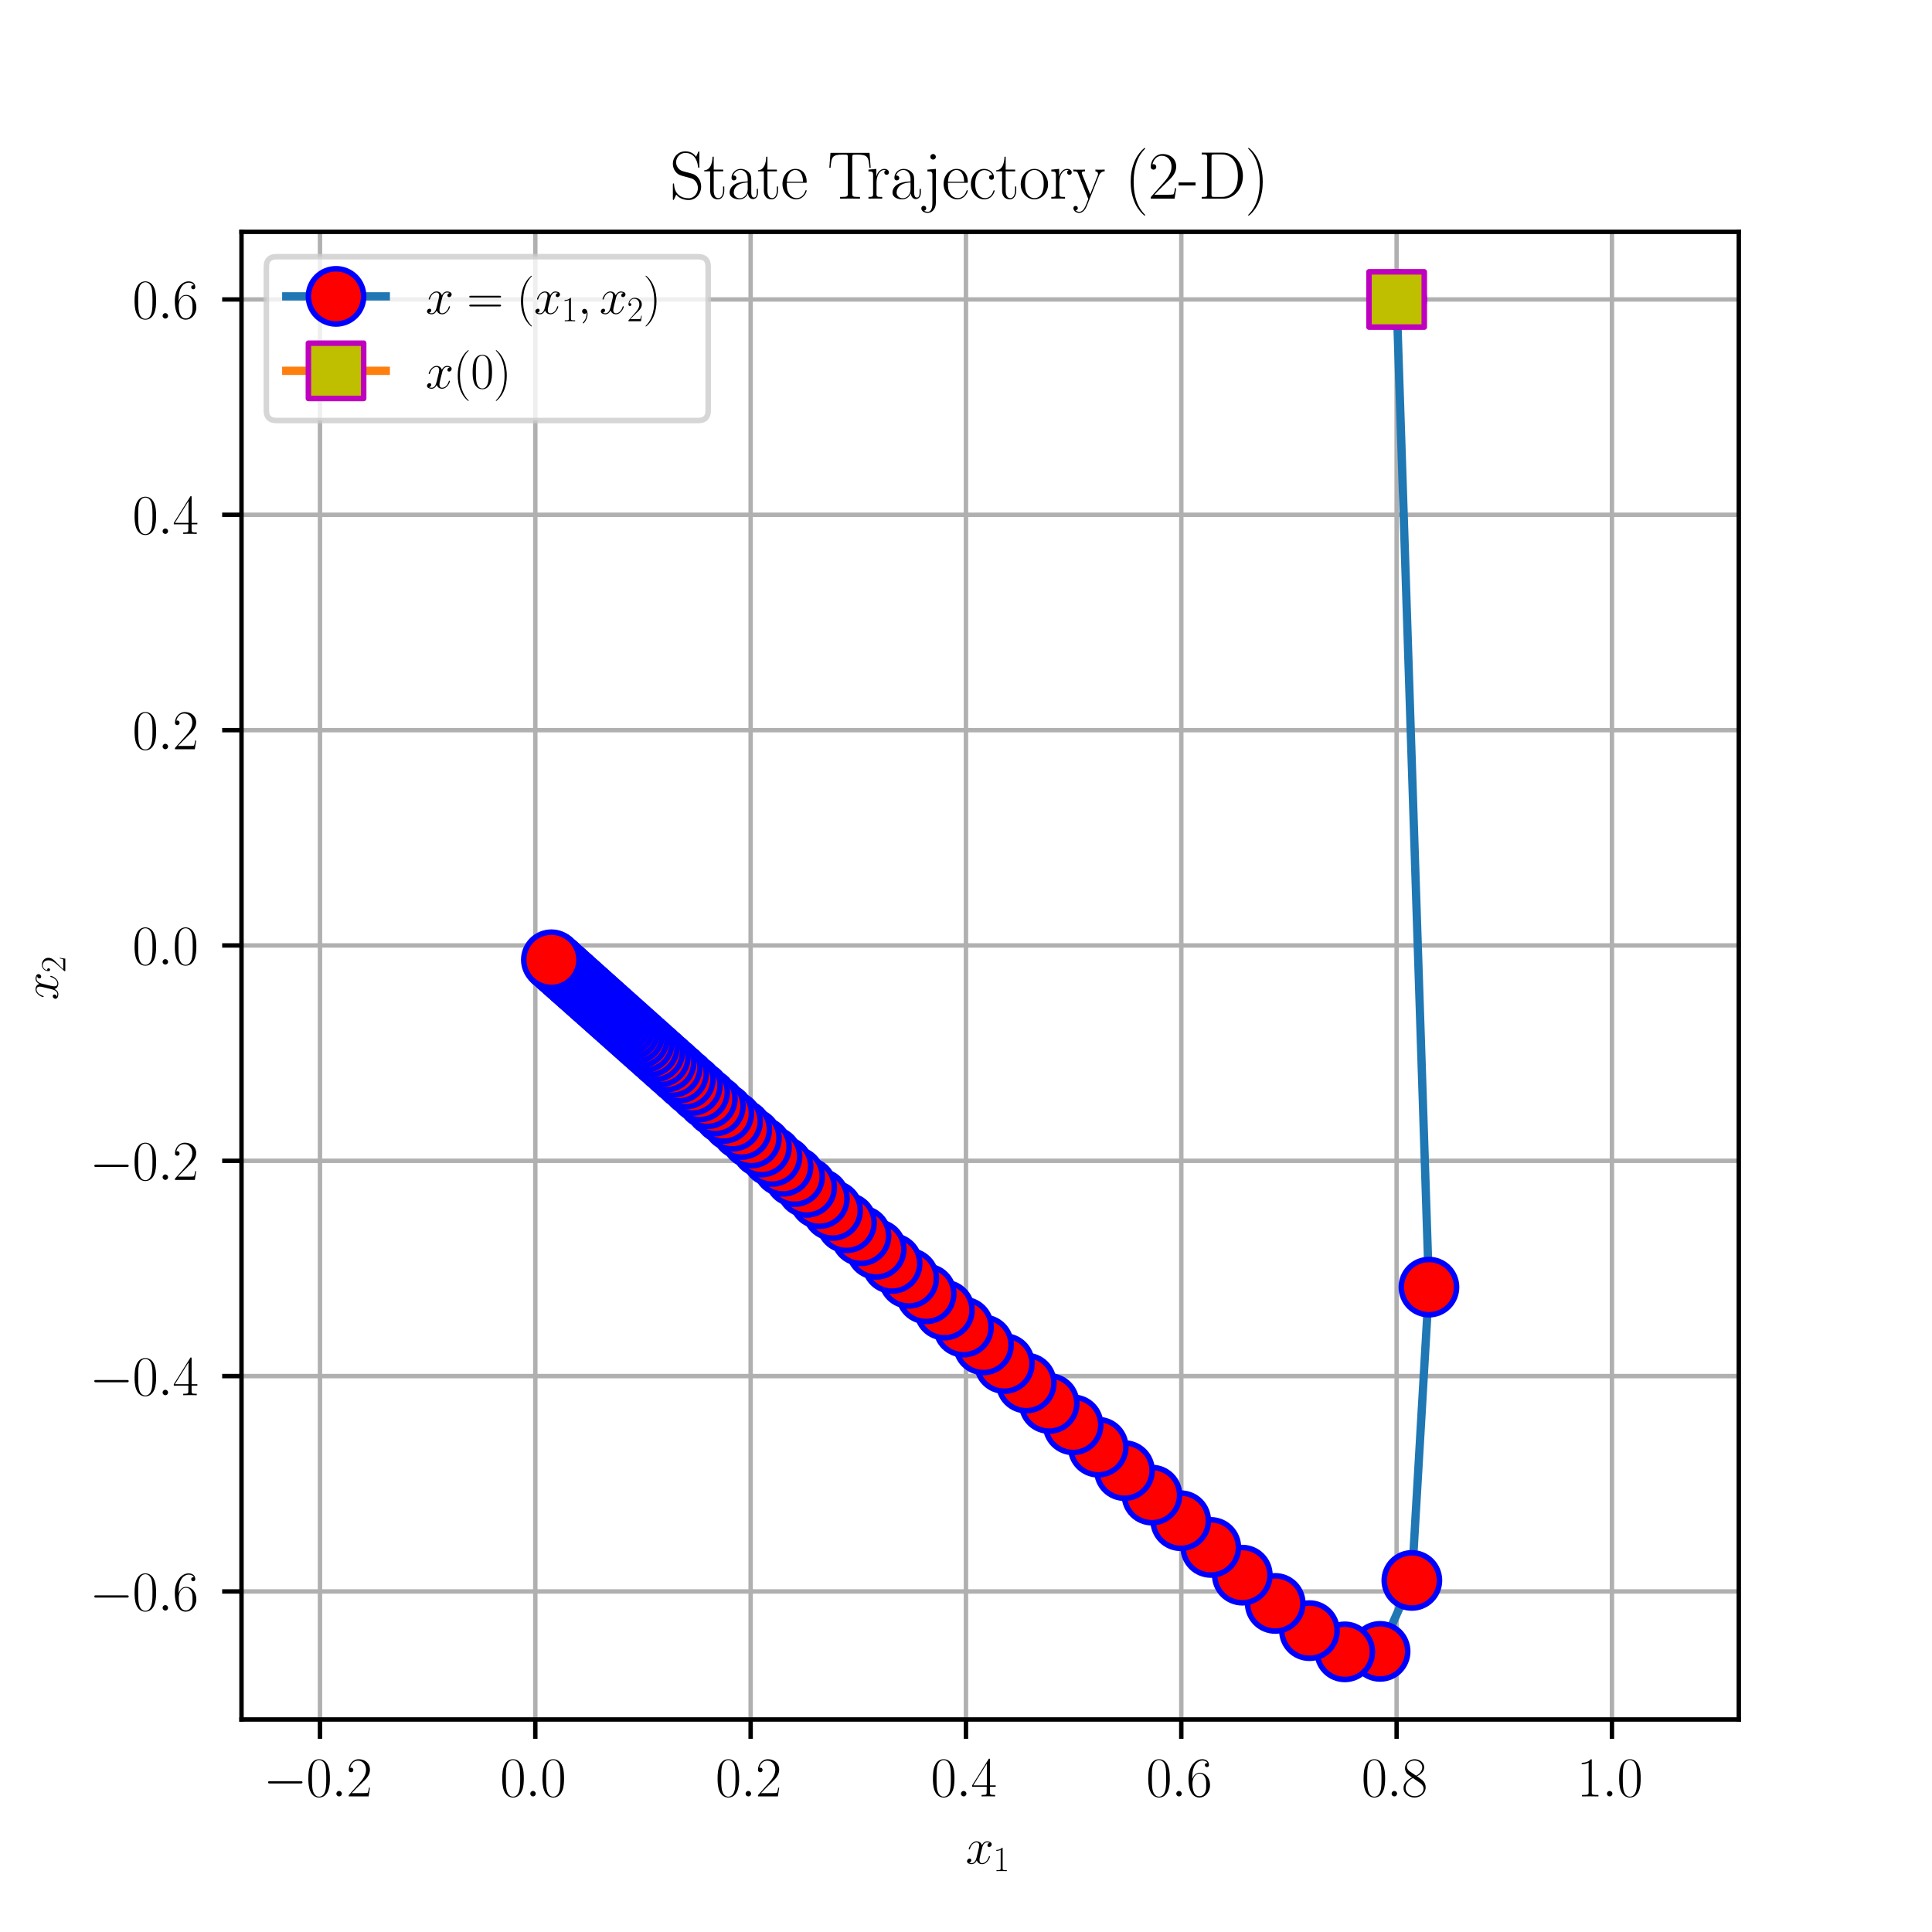 <?xml version="1.0" encoding="utf-8" standalone="no"?>
<!DOCTYPE svg PUBLIC "-//W3C//DTD SVG 1.1//EN"
        "http://www.w3.org/Graphics/SVG/1.1/DTD/svg11.dtd">
<svg xmlns:xlink="http://www.w3.org/1999/xlink" width="349.495pt" height="349.495pt"
     viewBox="0 0 349.495 349.495" xmlns="http://www.w3.org/2000/svg" version="1.1">
    <defs>
        <style type="text/css">*{stroke-linejoin: round; stroke-linecap: butt}</style>
    </defs>
    <g id="figure_1">
        <g id="patch_1">
            <path d="M 0 349.495
L 349.495 349.495 
L 349.495 0 
L 0 0 
z
" style="fill: #ffffff"/>
        </g>
        <g id="axes_1">
            <g id="patch_2">
                <path d="M 43.687 311.051
L 314.546 311.051 
L 314.546 41.939 
L 43.687 41.939 
z
" style="fill: #ffffff"/>
            </g>
            <g id="matplotlib.axis_1">
                <g id="xtick_1">
                    <g id="line2d_1">
                        <path d="M 57.883 311.051
L 57.883 41.939 
" clip-path="url(#pdaf63886f8)" style="fill: none; stroke: #b0b0b0; stroke-width: 0.8; stroke-linecap: square"/>
                    </g>
                    <g id="line2d_2">
                        <defs>
                            <path id="m368ed988fb" d="M 0 0
L 0 3.5 
" style="stroke: #000000; stroke-width: 0.8"/>
                        </defs>
                        <g>
                            <use xlink:href="#m368ed988fb" x="57.883" y="311.051"
                                 style="stroke: #000000; stroke-width: 0.8"/>
                        </g>
                    </g>
                    <g id="text_1">
                        <!-- $\mathdefault{−0.2}$ -->
                        <g transform="translate(47.643 324.969) scale(0.1 -0.1)">
                            <defs>
                                <path id="CMSY10-0" d="M 4218 1472
C 4326 1472 4442 1472 4442 1600 
C 4442 1728 4326 1728 4218 1728 
L 755 1728 
C 646 1728 531 1728 531 1600 
C 531 1472 646 1472 755 1472 
L 4218 1472 
z
" transform="scale(0.016)"/>
                                <path id="CMR17-30" d="M 2688 2038
C 2688 2430 2682 3099 2413 3613 
C 2176 4063 1798 4224 1466 4224 
C 1158 4224 768 4082 525 3620 
C 269 3137 243 2539 243 2038 
C 243 1671 250 1112 448 623 
C 723 -39 1216 -128 1466 -128 
C 1760 -128 2208 -7 2470 604 
C 2662 1048 2688 1568 2688 2038 
z
M 1466 -26 
C 1056 -26 813 328 723 816 
C 653 1196 653 1749 653 2109 
C 653 2604 653 3015 736 3407 
C 858 3954 1216 4121 1466 4121 
C 1728 4121 2067 3947 2189 3420 
C 2272 3054 2278 2623 2278 2109 
C 2278 1691 2278 1176 2202 797 
C 2067 96 1690 -26 1466 -26 
z
" transform="scale(0.016)"/>
                                <path id="CMMI12-3a" d="M 1178 307
C 1178 492 1024 620 870 620 
C 685 620 557 467 557 313 
C 557 128 710 0 864 0 
C 1050 0 1178 153 1178 307 
z
" transform="scale(0.016)"/>
                                <path id="CMR17-32" d="M 2669 990
L 2554 990 
C 2490 537 2438 460 2413 422 
C 2381 371 1920 371 1830 371 
L 602 371 
C 832 620 1280 1073 1824 1596 
C 2214 1966 2669 2400 2669 3033 
C 2669 3788 2067 4224 1395 4224 
C 691 4224 262 3603 262 3027 
C 262 2777 448 2745 525 2745 
C 589 2745 781 2783 781 3007 
C 781 3206 614 3264 525 3264 
C 486 3264 448 3257 422 3244 
C 544 3788 915 4057 1306 4057 
C 1862 4057 2227 3616 2227 3033 
C 2227 2477 1901 1998 1536 1583 
L 262 147 
L 262 0 
L 2515 0 
L 2669 990 
z
" transform="scale(0.016)"/>
                            </defs>
                            <use xlink:href="#CMSY10-0" transform="scale(0.996)"/>
                            <use xlink:href="#CMR17-30" transform="translate(77.487 0) scale(0.996)"/>
                            <use xlink:href="#CMMI12-3a" transform="translate(123.178 0) scale(0.996)"/>
                            <use xlink:href="#CMR17-32" transform="translate(150.275 0) scale(0.996)"/>
                        </g>
                    </g>
                </g>
                <g id="xtick_2">
                    <g id="line2d_3">
                        <path d="M 96.836 311.051
L 96.836 41.939 
" clip-path="url(#pdaf63886f8)" style="fill: none; stroke: #b0b0b0; stroke-width: 0.8; stroke-linecap: square"/>
                    </g>
                    <g id="line2d_4">
                        <g>
                            <use xlink:href="#m368ed988fb" x="96.836" y="311.051"
                                 style="stroke: #000000; stroke-width: 0.8"/>
                        </g>
                    </g>
                    <g id="text_2">
                        <!-- $\mathdefault{0.0}$ -->
                        <g transform="translate(90.471 324.969) scale(0.1 -0.1)">
                            <use xlink:href="#CMR17-30" transform="scale(0.996)"/>
                            <use xlink:href="#CMMI12-3a" transform="translate(45.69 0) scale(0.996)"/>
                            <use xlink:href="#CMR17-30" transform="translate(72.788 0) scale(0.996)"/>
                        </g>
                    </g>
                </g>
                <g id="xtick_3">
                    <g id="line2d_5">
                        <path d="M 135.789 311.051
L 135.789 41.939 
" clip-path="url(#pdaf63886f8)" style="fill: none; stroke: #b0b0b0; stroke-width: 0.8; stroke-linecap: square"/>
                    </g>
                    <g id="line2d_6">
                        <g>
                            <use xlink:href="#m368ed988fb" x="135.789" y="311.051"
                                 style="stroke: #000000; stroke-width: 0.8"/>
                        </g>
                    </g>
                    <g id="text_3">
                        <!-- $\mathdefault{0.2}$ -->
                        <g transform="translate(129.423 324.969) scale(0.1 -0.1)">
                            <use xlink:href="#CMR17-30" transform="scale(0.996)"/>
                            <use xlink:href="#CMMI12-3a" transform="translate(45.69 0) scale(0.996)"/>
                            <use xlink:href="#CMR17-32" transform="translate(72.788 0) scale(0.996)"/>
                        </g>
                    </g>
                </g>
                <g id="xtick_4">
                    <g id="line2d_7">
                        <path d="M 174.741 311.051
L 174.741 41.939 
" clip-path="url(#pdaf63886f8)" style="fill: none; stroke: #b0b0b0; stroke-width: 0.8; stroke-linecap: square"/>
                    </g>
                    <g id="line2d_8">
                        <g>
                            <use xlink:href="#m368ed988fb" x="174.741" y="311.051"
                                 style="stroke: #000000; stroke-width: 0.8"/>
                        </g>
                    </g>
                    <g id="text_4">
                        <!-- $\mathdefault{0.4}$ -->
                        <g transform="translate(168.376 324.969) scale(0.1 -0.1)">
                            <defs>
                                <path id="CMR17-34" d="M 2150 4147
C 2150 4281 2144 4288 2029 4288 
L 128 1254 
L 128 1088 
L 1779 1088 
L 1779 460 
C 1779 230 1766 166 1318 166 
L 1197 166 
L 1197 0 
C 1402 12 1747 12 1965 12 
C 2182 12 2528 12 2733 0 
L 2733 166 
L 2611 166 
C 2163 166 2150 230 2150 460 
L 2150 1088 
L 2803 1088 
L 2803 1254 
L 2150 1254 
L 2150 4147 
z
M 1798 3723 
L 1798 1254 
L 256 1254 
L 1798 3723 
z
" transform="scale(0.016)"/>
                            </defs>
                            <use xlink:href="#CMR17-30" transform="scale(0.996)"/>
                            <use xlink:href="#CMMI12-3a" transform="translate(45.69 0) scale(0.996)"/>
                            <use xlink:href="#CMR17-34" transform="translate(72.788 0) scale(0.996)"/>
                        </g>
                    </g>
                </g>
                <g id="xtick_5">
                    <g id="line2d_9">
                        <path d="M 213.694 311.051
L 213.694 41.939 
" clip-path="url(#pdaf63886f8)" style="fill: none; stroke: #b0b0b0; stroke-width: 0.8; stroke-linecap: square"/>
                    </g>
                    <g id="line2d_10">
                        <g>
                            <use xlink:href="#m368ed988fb" x="213.694" y="311.051"
                                 style="stroke: #000000; stroke-width: 0.8"/>
                        </g>
                    </g>
                    <g id="text_5">
                        <!-- $\mathdefault{0.6}$ -->
                        <g transform="translate(207.329 324.969) scale(0.1 -0.1)">
                            <defs>
                                <path id="CMR17-36" d="M 678 2198
C 678 3712 1395 4076 1811 4076 
C 1946 4076 2272 4049 2400 3782 
C 2298 3782 2106 3782 2106 3558 
C 2106 3385 2246 3328 2336 3328 
C 2394 3328 2566 3353 2566 3571 
C 2566 3987 2246 4224 1805 4224 
C 1043 4224 243 3411 243 2011 
C 243 257 966 -128 1478 -128 
C 2099 -128 2688 431 2688 1295 
C 2688 2101 2170 2688 1517 2688 
C 1126 2688 838 2430 678 1979 
L 678 2198 
z
M 1478 25 
C 691 25 691 1212 691 1450 
C 691 1914 909 2585 1504 2585 
C 1613 2585 1926 2585 2138 2140 
C 2253 1889 2253 1624 2253 1302 
C 2253 954 2253 696 2118 438 
C 1978 173 1773 25 1478 25 
z
" transform="scale(0.016)"/>
                            </defs>
                            <use xlink:href="#CMR17-30" transform="scale(0.996)"/>
                            <use xlink:href="#CMMI12-3a" transform="translate(45.69 0) scale(0.996)"/>
                            <use xlink:href="#CMR17-36" transform="translate(72.788 0) scale(0.996)"/>
                        </g>
                    </g>
                </g>
                <g id="xtick_6">
                    <g id="line2d_11">
                        <path d="M 252.647 311.051
L 252.647 41.939 
" clip-path="url(#pdaf63886f8)" style="fill: none; stroke: #b0b0b0; stroke-width: 0.8; stroke-linecap: square"/>
                    </g>
                    <g id="line2d_12">
                        <g>
                            <use xlink:href="#m368ed988fb" x="252.647" y="311.051"
                                 style="stroke: #000000; stroke-width: 0.8"/>
                        </g>
                    </g>
                    <g id="text_6">
                        <!-- $\mathdefault{0.8}$ -->
                        <g transform="translate(246.282 324.969) scale(0.1 -0.1)">
                            <defs>
                                <path id="CMR17-38" d="M 1741 2289
C 2144 2494 2554 2803 2554 3298 
C 2554 3884 1990 4224 1472 4224 
C 890 4224 378 3800 378 3215 
C 378 3054 416 2777 666 2533 
C 730 2469 998 2276 1171 2154 
C 883 2006 211 1652 211 945 
C 211 282 838 -128 1459 -128 
C 2144 -128 2720 366 2720 1022 
C 2720 1607 2330 1877 2074 2051 
L 1741 2289 
z
M 902 2855 
C 851 2887 595 3086 595 3388 
C 595 3781 998 4076 1459 4076 
C 1965 4076 2336 3716 2336 3298 
C 2336 2700 1670 2359 1638 2359 
C 1632 2359 1626 2359 1574 2398 
L 902 2855 
z
M 2080 1536 
C 2176 1466 2483 1253 2483 861 
C 2483 385 2010 25 1472 25 
C 890 25 448 443 448 951 
C 448 1459 838 1884 1280 2083 
L 2080 1536 
z
" transform="scale(0.016)"/>
                            </defs>
                            <use xlink:href="#CMR17-30" transform="scale(0.996)"/>
                            <use xlink:href="#CMMI12-3a" transform="translate(45.69 0) scale(0.996)"/>
                            <use xlink:href="#CMR17-38" transform="translate(72.788 0) scale(0.996)"/>
                        </g>
                    </g>
                </g>
                <g id="xtick_7">
                    <g id="line2d_13">
                        <path d="M 291.6 311.051
L 291.6 41.939 
" clip-path="url(#pdaf63886f8)" style="fill: none; stroke: #b0b0b0; stroke-width: 0.8; stroke-linecap: square"/>
                    </g>
                    <g id="line2d_14">
                        <g>
                            <use xlink:href="#m368ed988fb" x="291.6" y="311.051"
                                 style="stroke: #000000; stroke-width: 0.8"/>
                        </g>
                    </g>
                    <g id="text_7">
                        <!-- $\mathdefault{1.0}$ -->
                        <g transform="translate(285.235 324.969) scale(0.1 -0.1)">
                            <defs>
                                <path id="CMR17-31" d="M 1702 4083
C 1702 4217 1696 4224 1606 4224 
C 1357 3927 979 3833 621 3820 
C 602 3820 570 3820 563 3808 
C 557 3795 557 3782 557 3648 
C 755 3648 1088 3686 1344 3839 
L 1344 467 
C 1344 243 1331 166 781 166 
L 589 166 
L 589 0 
C 896 6 1216 12 1523 12 
C 1830 12 2150 6 2458 0 
L 2458 166 
L 2266 166 
C 1715 166 1702 236 1702 467 
L 1702 4083 
z
" transform="scale(0.016)"/>
                            </defs>
                            <use xlink:href="#CMR17-31" transform="scale(0.996)"/>
                            <use xlink:href="#CMMI12-3a" transform="translate(45.69 0) scale(0.996)"/>
                            <use xlink:href="#CMR17-30" transform="translate(72.788 0) scale(0.996)"/>
                        </g>
                    </g>
                </g>
                <g id="text_8">
                    <!-- $x_1$ -->
                    <g transform="translate(174.678 337.133) scale(0.09 -0.09)">
                        <defs>
                            <path id="CMMI12-78" d="M 3034 2624
C 2829 2585 2752 2431 2752 2310 
C 2752 2156 2874 2105 2963 2105 
C 3155 2105 3290 2271 3290 2444 
C 3290 2694 2982 2816 2714 2816 
C 2323 2816 2106 2451 2048 2329 
C 1901 2790 1504 2816 1389 2816 
C 736 2816 390 1993 390 1849 
C 390 1823 416 1790 461 1790 
C 512 1790 525 1829 538 1855 
C 755 2572 1184 2687 1370 2687 
C 1658 2687 1715 2438 1715 2284 
C 1715 2143 1677 1993 1600 1678 
L 1382 778 
C 1286 390 1101 64 762 64 
C 730 64 570 64 435 126 
C 666 166 717 358 717 435 
C 717 563 621 640 499 640 
C 346 640 179 505 179 300 
C 179 57 480 -64 755 -64 
C 1062 -64 1280 153 1414 415 
C 1517 64 1837 -64 2074 -64 
C 2726 -64 3072 751 3072 896 
C 3072 929 3046 955 3008 955 
C 2950 955 2944 922 2925 870 
C 2752 300 2381 64 2093 64 
C 1869 64 1747 204 1747 467 
C 1747 607 1773 712 1875 1146 
L 2099 2039 
C 2195 2425 2413 2687 2707 2687 
C 2720 2687 2899 2687 3034 2624 
z
" transform="scale(0.016)"/>
                        </defs>
                        <use xlink:href="#CMMI12-78" transform="scale(0.996)"/>
                        <use xlink:href="#CMR17-31" transform="translate(55.434 -14.944) scale(0.697)"/>
                    </g>
                </g>
            </g>
            <g id="matplotlib.axis_2">
                <g id="ytick_1">
                    <g id="line2d_15">
                        <path d="M 43.687 287.889
L 314.546 287.889 
" clip-path="url(#pdaf63886f8)" style="fill: none; stroke: #b0b0b0; stroke-width: 0.8; stroke-linecap: square"/>
                    </g>
                    <g id="line2d_16">
                        <defs>
                            <path id="m12a2bfbba8" d="M 0 0
L -3.5 0 
" style="stroke: #000000; stroke-width: 0.8"/>
                        </defs>
                        <g>
                            <use xlink:href="#m12a2bfbba8" x="43.687" y="287.889"
                                 style="stroke: #000000; stroke-width: 0.8"/>
                        </g>
                    </g>
                    <g id="text_9">
                        <!-- $\mathdefault{−0.6}$ -->
                        <g transform="translate(16.208 291.348) scale(0.1 -0.1)">
                            <use xlink:href="#CMSY10-0" transform="scale(0.996)"/>
                            <use xlink:href="#CMR17-30" transform="translate(77.487 0) scale(0.996)"/>
                            <use xlink:href="#CMMI12-3a" transform="translate(123.178 0) scale(0.996)"/>
                            <use xlink:href="#CMR17-36" transform="translate(150.275 0) scale(0.996)"/>
                        </g>
                    </g>
                </g>
                <g id="ytick_2">
                    <g id="line2d_17">
                        <path d="M 43.687 248.936
L 314.546 248.936 
" clip-path="url(#pdaf63886f8)" style="fill: none; stroke: #b0b0b0; stroke-width: 0.8; stroke-linecap: square"/>
                    </g>
                    <g id="line2d_18">
                        <g>
                            <use xlink:href="#m12a2bfbba8" x="43.687" y="248.936"
                                 style="stroke: #000000; stroke-width: 0.8"/>
                        </g>
                    </g>
                    <g id="text_10">
                        <!-- $\mathdefault{−0.4}$ -->
                        <g transform="translate(16.208 252.395) scale(0.1 -0.1)">
                            <use xlink:href="#CMSY10-0" transform="scale(0.996)"/>
                            <use xlink:href="#CMR17-30" transform="translate(77.487 0) scale(0.996)"/>
                            <use xlink:href="#CMMI12-3a" transform="translate(123.178 0) scale(0.996)"/>
                            <use xlink:href="#CMR17-34" transform="translate(150.275 0) scale(0.996)"/>
                        </g>
                    </g>
                </g>
                <g id="ytick_3">
                    <g id="line2d_19">
                        <path d="M 43.687 209.983
L 314.546 209.983 
" clip-path="url(#pdaf63886f8)" style="fill: none; stroke: #b0b0b0; stroke-width: 0.8; stroke-linecap: square"/>
                    </g>
                    <g id="line2d_20">
                        <g>
                            <use xlink:href="#m12a2bfbba8" x="43.687" y="209.983"
                                 style="stroke: #000000; stroke-width: 0.8"/>
                        </g>
                    </g>
                    <g id="text_11">
                        <!-- $\mathdefault{−0.2}$ -->
                        <g transform="translate(16.208 213.443) scale(0.1 -0.1)">
                            <use xlink:href="#CMSY10-0" transform="scale(0.996)"/>
                            <use xlink:href="#CMR17-30" transform="translate(77.487 0) scale(0.996)"/>
                            <use xlink:href="#CMMI12-3a" transform="translate(123.178 0) scale(0.996)"/>
                            <use xlink:href="#CMR17-32" transform="translate(150.275 0) scale(0.996)"/>
                        </g>
                    </g>
                </g>
                <g id="ytick_4">
                    <g id="line2d_21">
                        <path d="M 43.687 171.03
L 314.546 171.03 
" clip-path="url(#pdaf63886f8)" style="fill: none; stroke: #b0b0b0; stroke-width: 0.8; stroke-linecap: square"/>
                    </g>
                    <g id="line2d_22">
                        <g>
                            <use xlink:href="#m12a2bfbba8" x="43.687" y="171.03"
                                 style="stroke: #000000; stroke-width: 0.8"/>
                        </g>
                    </g>
                    <g id="text_12">
                        <!-- $\mathdefault{0.0}$ -->
                        <g transform="translate(23.957 174.49) scale(0.1 -0.1)">
                            <use xlink:href="#CMR17-30" transform="scale(0.996)"/>
                            <use xlink:href="#CMMI12-3a" transform="translate(45.69 0) scale(0.996)"/>
                            <use xlink:href="#CMR17-30" transform="translate(72.788 0) scale(0.996)"/>
                        </g>
                    </g>
                </g>
                <g id="ytick_5">
                    <g id="line2d_23">
                        <path d="M 43.687 132.078
L 314.546 132.078 
" clip-path="url(#pdaf63886f8)" style="fill: none; stroke: #b0b0b0; stroke-width: 0.8; stroke-linecap: square"/>
                    </g>
                    <g id="line2d_24">
                        <g>
                            <use xlink:href="#m12a2bfbba8" x="43.687" y="132.078"
                                 style="stroke: #000000; stroke-width: 0.8"/>
                        </g>
                    </g>
                    <g id="text_13">
                        <!-- $\mathdefault{0.2}$ -->
                        <g transform="translate(23.957 135.537) scale(0.1 -0.1)">
                            <use xlink:href="#CMR17-30" transform="scale(0.996)"/>
                            <use xlink:href="#CMMI12-3a" transform="translate(45.69 0) scale(0.996)"/>
                            <use xlink:href="#CMR17-32" transform="translate(72.788 0) scale(0.996)"/>
                        </g>
                    </g>
                </g>
                <g id="ytick_6">
                    <g id="line2d_25">
                        <path d="M 43.687 93.125
L 314.546 93.125 
" clip-path="url(#pdaf63886f8)" style="fill: none; stroke: #b0b0b0; stroke-width: 0.8; stroke-linecap: square"/>
                    </g>
                    <g id="line2d_26">
                        <g>
                            <use xlink:href="#m12a2bfbba8" x="43.687" y="93.125"
                                 style="stroke: #000000; stroke-width: 0.8"/>
                        </g>
                    </g>
                    <g id="text_14">
                        <!-- $\mathdefault{0.4}$ -->
                        <g transform="translate(23.957 96.584) scale(0.1 -0.1)">
                            <use xlink:href="#CMR17-30" transform="scale(0.996)"/>
                            <use xlink:href="#CMMI12-3a" transform="translate(45.69 0) scale(0.996)"/>
                            <use xlink:href="#CMR17-34" transform="translate(72.788 0) scale(0.996)"/>
                        </g>
                    </g>
                </g>
                <g id="ytick_7">
                    <g id="line2d_27">
                        <path d="M 43.687 54.172
L 314.546 54.172 
" clip-path="url(#pdaf63886f8)" style="fill: none; stroke: #b0b0b0; stroke-width: 0.8; stroke-linecap: square"/>
                    </g>
                    <g id="line2d_28">
                        <g>
                            <use xlink:href="#m12a2bfbba8" x="43.687" y="54.172"
                                 style="stroke: #000000; stroke-width: 0.8"/>
                        </g>
                    </g>
                    <g id="text_15">
                        <!-- $\mathdefault{0.6}$ -->
                        <g transform="translate(23.957 57.631) scale(0.1 -0.1)">
                            <use xlink:href="#CMR17-30" transform="scale(0.996)"/>
                            <use xlink:href="#CMMI12-3a" transform="translate(45.69 0) scale(0.996)"/>
                            <use xlink:href="#CMR17-36" transform="translate(72.788 0) scale(0.996)"/>
                        </g>
                    </g>
                </g>
                <g id="text_16">
                    <!-- $x_2$ -->
                    <g transform="translate(10.465 180.933) rotate(-90) scale(0.09 -0.09)">
                        <use xlink:href="#CMMI12-78" transform="scale(0.996)"/>
                        <use xlink:href="#CMR17-32" transform="translate(55.434 -14.944) scale(0.697)"/>
                    </g>
                </g>
            </g>
            <g id="line2d_29">
                <path d="M 252.647 54.172
L 258.49 232.84 
L 255.4 285.895 
L 249.656 298.732 
L 243.271 298.819 
L 236.882 294.982 
L 230.684 290.056 
L 224.733 284.943 
L 219.037 279.928 
L 213.593 275.095 
L 208.389 270.463 
L 203.418 266.034 
L 198.667 261.8 
L 194.129 257.755 
L 189.793 253.89 
L 185.65 250.197 
L 181.691 246.669 
L 177.91 243.298 
L 174.296 240.077 
L 170.844 236.999 
L 167.545 234.059 
L 164.394 231.25 
L 161.383 228.566 
L 158.506 226.002 
L 155.758 223.552 
L 153.132 221.211 
L 150.623 218.975 
L 148.225 216.838 
L 145.935 214.796 
L 143.747 212.846 
L 141.656 210.982 
L 139.658 209.201 
L 137.75 207.5 
L 135.926 205.875 
L 134.184 204.322 
L 132.52 202.838 
L 130.929 201.42 
L 129.41 200.066 
L 127.958 198.772 
L 126.571 197.536 
L 125.246 196.354 
L 123.979 195.226 
L 122.77 194.147 
L 121.614 193.117 
L 120.509 192.133 
L 119.454 191.192 
L 118.446 190.294 
L 117.483 189.435 
L 116.563 188.615 
L 115.684 187.831 
L 114.844 187.082 
L 114.041 186.367 
L 113.274 185.683 
L 112.542 185.03 
L 111.842 184.406 
L 111.173 183.81 
L 110.534 183.241 
L 109.923 182.696 
L 109.34 182.176 
L 108.783 181.68 
L 108.25 181.205 
L 107.741 180.752 
L 107.255 180.318 
L 106.791 179.904 
L 106.347 179.509 
L 105.923 179.131 
L 105.518 178.77 
L 105.131 178.425 
L 104.762 178.095 
L 104.408 177.781 
L 104.071 177.48 
L 103.748 177.192 
L 103.44 176.918 
L 103.146 176.655 
L 102.865 176.405 
L 102.596 176.165 
L 102.339 175.936 
L 102.094 175.718 
L 101.86 175.509 
L 101.636 175.309 
L 101.422 175.118 
L 101.217 174.936 
L 101.022 174.762 
L 100.836 174.596 
L 100.657 174.437 
L 100.487 174.285 
L 100.324 174.14 
L 100.169 174.001 
L 100.02 173.869 
L 99.878 173.743 
L 99.743 173.622 
" clip-path="url(#pdaf63886f8)" style="fill: none; stroke: #1f77b4; stroke-width: 1.5; stroke-linecap: square"/>
                <defs>
                    <path id="maf1ed1c771" d="M 0 5
C 1.326 5 2.598 4.473 3.536 3.536 
C 4.473 2.598 5 1.326 5 0 
C 5 -1.326 4.473 -2.598 3.536 -3.536 
C 2.598 -4.473 1.326 -5 0 -5 
C -1.326 -5 -2.598 -4.473 -3.536 -3.536 
C -4.473 -2.598 -5 -1.326 -5 0 
C -5 1.326 -4.473 2.598 -3.536 3.536 
C -2.598 4.473 -1.326 5 0 5 
z
" style="stroke: #0000ff"/>
                </defs>
                <g clip-path="url(#pdaf63886f8)">
                    <use xlink:href="#maf1ed1c771" x="252.647" y="54.172" style="fill: #ff0000; stroke: #0000ff"/>
                    <use xlink:href="#maf1ed1c771" x="258.49" y="232.84"
                         style="fill: #ff0000; stroke: #0000ff"/>
                    <use xlink:href="#maf1ed1c771" x="255.4" y="285.895"
                         style="fill: #ff0000; stroke: #0000ff"/>
                    <use xlink:href="#maf1ed1c771" x="249.656" y="298.732"
                         style="fill: #ff0000; stroke: #0000ff"/>
                    <use xlink:href="#maf1ed1c771" x="243.271" y="298.819"
                         style="fill: #ff0000; stroke: #0000ff"/>
                    <use xlink:href="#maf1ed1c771" x="236.882" y="294.982"
                         style="fill: #ff0000; stroke: #0000ff"/>
                    <use xlink:href="#maf1ed1c771" x="230.684" y="290.056"
                         style="fill: #ff0000; stroke: #0000ff"/>
                    <use xlink:href="#maf1ed1c771" x="224.733" y="284.943"
                         style="fill: #ff0000; stroke: #0000ff"/>
                    <use xlink:href="#maf1ed1c771" x="219.037" y="279.928"
                         style="fill: #ff0000; stroke: #0000ff"/>
                    <use xlink:href="#maf1ed1c771" x="213.593" y="275.095"
                         style="fill: #ff0000; stroke: #0000ff"/>
                    <use xlink:href="#maf1ed1c771" x="208.389" y="270.463" style="fill: #ff0000; stroke: #0000ff"/>
                    <use xlink:href="#maf1ed1c771" x="203.418" y="266.034"
                         style="fill: #ff0000; stroke: #0000ff"/>
                    <use xlink:href="#maf1ed1c771" x="198.667" y="261.8"
                         style="fill: #ff0000; stroke: #0000ff"/>
                    <use xlink:href="#maf1ed1c771" x="194.129" y="257.755"
                         style="fill: #ff0000; stroke: #0000ff"/>
                    <use xlink:href="#maf1ed1c771" x="189.793" y="253.89"
                         style="fill: #ff0000; stroke: #0000ff"/>
                    <use xlink:href="#maf1ed1c771" x="185.65" y="250.197"
                         style="fill: #ff0000; stroke: #0000ff"/>
                    <use xlink:href="#maf1ed1c771" x="181.691" y="246.669" style="fill: #ff0000; stroke: #0000ff"/>
                    <use xlink:href="#maf1ed1c771" x="177.91" y="243.298"
                         style="fill: #ff0000; stroke: #0000ff"/>
                    <use xlink:href="#maf1ed1c771" x="174.296" y="240.077"
                         style="fill: #ff0000; stroke: #0000ff"/>
                    <use xlink:href="#maf1ed1c771" x="170.844" y="236.999"
                         style="fill: #ff0000; stroke: #0000ff"/>
                    <use xlink:href="#maf1ed1c771" x="167.545" y="234.059" style="fill: #ff0000; stroke: #0000ff"/>
                    <use xlink:href="#maf1ed1c771" x="164.394" y="231.25" style="fill: #ff0000; stroke: #0000ff"/>
                    <use xlink:href="#maf1ed1c771" x="161.383" y="228.566"
                         style="fill: #ff0000; stroke: #0000ff"/>
                    <use xlink:href="#maf1ed1c771" x="158.506" y="226.002"
                         style="fill: #ff0000; stroke: #0000ff"/>
                    <use xlink:href="#maf1ed1c771" x="155.758" y="223.552" style="fill: #ff0000; stroke: #0000ff"/>
                    <use xlink:href="#maf1ed1c771" x="153.132" y="221.211"
                         style="fill: #ff0000; stroke: #0000ff"/>
                    <use xlink:href="#maf1ed1c771" x="150.623" y="218.975" style="fill: #ff0000; stroke: #0000ff"/>
                    <use xlink:href="#maf1ed1c771" x="148.225" y="216.838"
                         style="fill: #ff0000; stroke: #0000ff"/>
                    <use xlink:href="#maf1ed1c771" x="145.935" y="214.796"
                         style="fill: #ff0000; stroke: #0000ff"/>
                    <use xlink:href="#maf1ed1c771" x="143.747" y="212.846" style="fill: #ff0000; stroke: #0000ff"/>
                    <use xlink:href="#maf1ed1c771" x="141.656" y="210.982"
                         style="fill: #ff0000; stroke: #0000ff"/>
                    <use xlink:href="#maf1ed1c771" x="139.658" y="209.201" style="fill: #ff0000; stroke: #0000ff"/>
                    <use xlink:href="#maf1ed1c771" x="137.75" y="207.5"
                         style="fill: #ff0000; stroke: #0000ff"/>
                    <use xlink:href="#maf1ed1c771" x="135.926" y="205.875"
                         style="fill: #ff0000; stroke: #0000ff"/>
                    <use xlink:href="#maf1ed1c771" x="134.184" y="204.322"
                         style="fill: #ff0000; stroke: #0000ff"/>
                    <use xlink:href="#maf1ed1c771" x="132.52" y="202.838"
                         style="fill: #ff0000; stroke: #0000ff"/>
                    <use xlink:href="#maf1ed1c771" x="130.929" y="201.42"
                         style="fill: #ff0000; stroke: #0000ff"/>
                    <use xlink:href="#maf1ed1c771" x="129.41" y="200.066" style="fill: #ff0000; stroke: #0000ff"/>
                    <use xlink:href="#maf1ed1c771" x="127.958" y="198.772"
                         style="fill: #ff0000; stroke: #0000ff"/>
                    <use xlink:href="#maf1ed1c771" x="126.571" y="197.536"
                         style="fill: #ff0000; stroke: #0000ff"/>
                    <use xlink:href="#maf1ed1c771" x="125.246" y="196.354" style="fill: #ff0000; stroke: #0000ff"/>
                    <use xlink:href="#maf1ed1c771" x="123.979" y="195.226" style="fill: #ff0000; stroke: #0000ff"/>
                    <use xlink:href="#maf1ed1c771" x="122.77" y="194.147"
                         style="fill: #ff0000; stroke: #0000ff"/>
                    <use xlink:href="#maf1ed1c771" x="121.614" y="193.117"
                         style="fill: #ff0000; stroke: #0000ff"/>
                    <use xlink:href="#maf1ed1c771" x="120.509" y="192.133"
                         style="fill: #ff0000; stroke: #0000ff"/>
                    <use xlink:href="#maf1ed1c771" x="119.454" y="191.192"
                         style="fill: #ff0000; stroke: #0000ff"/>
                    <use xlink:href="#maf1ed1c771" x="118.446" y="190.294"
                         style="fill: #ff0000; stroke: #0000ff"/>
                    <use xlink:href="#maf1ed1c771" x="117.483" y="189.435"
                         style="fill: #ff0000; stroke: #0000ff"/>
                    <use xlink:href="#maf1ed1c771" x="116.563" y="188.615"
                         style="fill: #ff0000; stroke: #0000ff"/>
                    <use xlink:href="#maf1ed1c771" x="115.684" y="187.831"
                         style="fill: #ff0000; stroke: #0000ff"/>
                    <use xlink:href="#maf1ed1c771" x="114.844" y="187.082"
                         style="fill: #ff0000; stroke: #0000ff"/>
                    <use xlink:href="#maf1ed1c771" x="114.041" y="186.367"
                         style="fill: #ff0000; stroke: #0000ff"/>
                    <use xlink:href="#maf1ed1c771" x="113.274" y="185.683"
                         style="fill: #ff0000; stroke: #0000ff"/>
                    <use xlink:href="#maf1ed1c771" x="112.542" y="185.03"
                         style="fill: #ff0000; stroke: #0000ff"/>
                    <use xlink:href="#maf1ed1c771" x="111.842" y="184.406"
                         style="fill: #ff0000; stroke: #0000ff"/>
                    <use xlink:href="#maf1ed1c771" x="111.173" y="183.81"
                         style="fill: #ff0000; stroke: #0000ff"/>
                    <use xlink:href="#maf1ed1c771" x="110.534" y="183.241"
                         style="fill: #ff0000; stroke: #0000ff"/>
                    <use xlink:href="#maf1ed1c771" x="109.923" y="182.696"
                         style="fill: #ff0000; stroke: #0000ff"/>
                    <use xlink:href="#maf1ed1c771" x="109.34" y="182.176"
                         style="fill: #ff0000; stroke: #0000ff"/>
                    <use xlink:href="#maf1ed1c771" x="108.783" y="181.68"
                         style="fill: #ff0000; stroke: #0000ff"/>
                    <use xlink:href="#maf1ed1c771" x="108.25" y="181.205"
                         style="fill: #ff0000; stroke: #0000ff"/>
                    <use xlink:href="#maf1ed1c771" x="107.741" y="180.752"
                         style="fill: #ff0000; stroke: #0000ff"/>
                    <use xlink:href="#maf1ed1c771" x="107.255" y="180.318"
                         style="fill: #ff0000; stroke: #0000ff"/>
                    <use xlink:href="#maf1ed1c771" x="106.791" y="179.904"
                         style="fill: #ff0000; stroke: #0000ff"/>
                    <use xlink:href="#maf1ed1c771" x="106.347" y="179.509"
                         style="fill: #ff0000; stroke: #0000ff"/>
                    <use xlink:href="#maf1ed1c771" x="105.923" y="179.131"
                         style="fill: #ff0000; stroke: #0000ff"/>
                    <use xlink:href="#maf1ed1c771" x="105.518" y="178.77"
                         style="fill: #ff0000; stroke: #0000ff"/>
                    <use xlink:href="#maf1ed1c771" x="105.131" y="178.425" style="fill: #ff0000; stroke: #0000ff"/>
                    <use xlink:href="#maf1ed1c771" x="104.762" y="178.095"
                         style="fill: #ff0000; stroke: #0000ff"/>
                    <use xlink:href="#maf1ed1c771" x="104.408" y="177.781"
                         style="fill: #ff0000; stroke: #0000ff"/>
                    <use xlink:href="#maf1ed1c771" x="104.071" y="177.48"
                         style="fill: #ff0000; stroke: #0000ff"/>
                    <use xlink:href="#maf1ed1c771" x="103.748" y="177.192" style="fill: #ff0000; stroke: #0000ff"/>
                    <use xlink:href="#maf1ed1c771" x="103.44" y="176.918"
                         style="fill: #ff0000; stroke: #0000ff"/>
                    <use xlink:href="#maf1ed1c771" x="103.146" y="176.655"
                         style="fill: #ff0000; stroke: #0000ff"/>
                    <use xlink:href="#maf1ed1c771" x="102.865" y="176.405"
                         style="fill: #ff0000; stroke: #0000ff"/>
                    <use xlink:href="#maf1ed1c771" x="102.596" y="176.165"
                         style="fill: #ff0000; stroke: #0000ff"/>
                    <use xlink:href="#maf1ed1c771" x="102.339" y="175.936" style="fill: #ff0000; stroke: #0000ff"/>
                    <use xlink:href="#maf1ed1c771" x="102.094" y="175.718"
                         style="fill: #ff0000; stroke: #0000ff"/>
                    <use xlink:href="#maf1ed1c771" x="101.86" y="175.509"
                         style="fill: #ff0000; stroke: #0000ff"/>
                    <use xlink:href="#maf1ed1c771" x="101.636" y="175.309"
                         style="fill: #ff0000; stroke: #0000ff"/>
                    <use xlink:href="#maf1ed1c771" x="101.422" y="175.118"
                         style="fill: #ff0000; stroke: #0000ff"/>
                    <use xlink:href="#maf1ed1c771" x="101.217" y="174.936"
                         style="fill: #ff0000; stroke: #0000ff"/>
                    <use xlink:href="#maf1ed1c771" x="101.022" y="174.762" style="fill: #ff0000; stroke: #0000ff"/>
                    <use xlink:href="#maf1ed1c771" x="100.836" y="174.596"
                         style="fill: #ff0000; stroke: #0000ff"/>
                    <use xlink:href="#maf1ed1c771" x="100.657" y="174.437"
                         style="fill: #ff0000; stroke: #0000ff"/>
                    <use xlink:href="#maf1ed1c771" x="100.487" y="174.285"
                         style="fill: #ff0000; stroke: #0000ff"/>
                    <use xlink:href="#maf1ed1c771" x="100.324" y="174.14"
                         style="fill: #ff0000; stroke: #0000ff"/>
                    <use xlink:href="#maf1ed1c771" x="100.169" y="174.001"
                         style="fill: #ff0000; stroke: #0000ff"/>
                    <use xlink:href="#maf1ed1c771" x="100.02" y="173.869"
                         style="fill: #ff0000; stroke: #0000ff"/>
                    <use xlink:href="#maf1ed1c771" x="99.878" y="173.743" style="fill: #ff0000; stroke: #0000ff"/>
                    <use xlink:href="#maf1ed1c771" x="99.743" y="173.622" style="fill: #ff0000; stroke: #0000ff"/>
                </g>
            </g>
            <g id="line2d_30">
                <path d="M 252.647 54.172
" clip-path="url(#pdaf63886f8)" style="fill: none; stroke: #ff7f0e; stroke-width: 1.5; stroke-linecap: square"/>
                <defs>
                    <path id="mb9d8ee2dc2" d="M -5 5
L 5 5 
L 5 -5 
L -5 -5 
z
" style="stroke: #bf00bf; stroke-linejoin: miter"/>
                </defs>
                <g clip-path="url(#pdaf63886f8)">
                    <use xlink:href="#mb9d8ee2dc2" x="252.647" y="54.172"
                         style="fill: #bfbf00; stroke: #bf00bf; stroke-linejoin: miter"/>
                </g>
            </g>
            <g id="patch_3">
                <path d="M 43.687 311.051
L 43.687 41.939 
" style="fill: none; stroke: #000000; stroke-width: 0.8; stroke-linejoin: miter; stroke-linecap: square"/>
            </g>
            <g id="patch_4">
                <path d="M 314.546 311.051
L 314.546 41.939 
" style="fill: none; stroke: #000000; stroke-width: 0.8; stroke-linejoin: miter; stroke-linecap: square"/>
            </g>
            <g id="patch_5">
                <path d="M 43.687 311.051
L 314.546 311.051 
" style="fill: none; stroke: #000000; stroke-width: 0.8; stroke-linejoin: miter; stroke-linecap: square"/>
            </g>
            <g id="patch_6">
                <path d="M 43.687 41.939
L 314.546 41.939 
" style="fill: none; stroke: #000000; stroke-width: 0.8; stroke-linejoin: miter; stroke-linecap: square"/>
            </g>
            <g id="text_17">
                <!-- State Trajectory (2-D) -->
                <g transform="translate(121.157 35.939) scale(0.12 -0.12)">
                    <defs>
                        <path id="CMR17-53" d="M 2803 4351
C 2803 4467 2797 4473 2758 4473 
C 2720 4473 2707 4447 2682 4390 
L 2490 3965 
C 2246 4320 1875 4480 1472 4480 
C 819 4480 294 3958 294 3301 
C 294 3101 339 2817 557 2546 
C 794 2250 1018 2198 1530 2063 
C 1722 2011 2042 1927 2106 1901 
C 2470 1747 2662 1360 2662 999 
C 2662 534 2336 38 1779 38 
C 1094 38 454 425 410 1328 
C 403 1431 397 1437 352 1437 
C 301 1437 294 1431 294 1302 
L 294 0 
C 294 -116 301 -122 339 -122 
C 384 -122 397 -90 486 109 
C 493 128 493 141 614 386 
C 934 -39 1472 -128 1779 -128 
C 2477 -128 2970 457 2970 1141 
C 2970 1476 2848 1734 2778 1850 
C 2509 2263 2221 2340 1914 2417 
C 1869 2437 1856 2437 1498 2527 
C 1152 2617 1005 2662 845 2836 
C 666 3036 602 3243 602 3449 
C 602 3868 934 4326 1478 4326 
C 2157 4326 2579 3842 2675 3036 
C 2694 2920 2701 2914 2746 2914 
C 2803 2914 2803 2933 2803 3043 
L 2803 4351 
z
" transform="scale(0.016)"/>
                        <path id="CMR17-74" d="M 966 2585
L 1862 2585 
L 1862 2752 
L 966 2752 
L 966 3968 
L 851 3968 
C 838 3292 614 2700 70 2687 
L 70 2585 
L 627 2585 
L 627 778 
C 627 655 627 -64 1370 -64 
C 1747 -64 1965 308 1965 784 
L 1965 1151 
L 1850 1151 
L 1850 790 
C 1850 347 1677 51 1408 51 
C 1222 51 966 179 966 765 
L 966 2585 
z
" transform="scale(0.016)"/>
                        <path id="CMR17-61" d="M 2304 1656
C 2304 2048 2304 2275 2035 2534 
C 1798 2751 1523 2816 1306 2816 
C 800 2816 435 2408 435 1977 
C 435 1740 627 1728 666 1728 
C 749 1728 896 1779 896 1958 
C 896 2118 774 2188 666 2188 
C 640 2188 608 2182 589 2176 
C 723 2594 1069 2713 1293 2713 
C 1613 2713 1965 2421 1965 1875 
L 1965 1632 
C 1587 1619 1133 1568 774 1373 
C 371 1147 256 822 256 576 
C 256 77 832 -64 1171 -64 
C 1523 -64 1850 135 1990 505 
C 2003 219 2182 -39 2464 -39 
C 2598 -39 2938 51 2938 563 
L 2938 926 
L 2822 926 
L 2822 557 
C 2822 161 2650 109 2566 109 
C 2304 109 2304 446 2304 732 
L 2304 1656 
z
M 1965 887 
C 1965 323 1568 38 1216 38 
C 896 38 646 278 646 576 
C 646 771 730 1114 1101 1322 
C 1408 1497 1760 1523 1965 1536 
L 1965 887 
z
" transform="scale(0.016)"/>
                        <path id="CMR17-65" d="M 2438 1503
C 2464 1529 2464 1542 2464 1606 
C 2464 2251 2118 2816 1389 2816 
C 710 2816 173 2175 173 1394 
C 173 554 781 -64 1459 -64 
C 2176 -64 2458 619 2458 755 
C 2458 800 2419 800 2406 800 
C 2362 800 2355 787 2330 709 
C 2189 270 1837 51 1504 51 
C 1229 51 954 206 781 490 
C 582 819 582 1200 582 1503 
L 2438 1503 
z
M 589 1600 
C 634 2511 1126 2713 1382 2713 
C 1818 2713 2112 2308 2118 1600 
L 589 1600 
z
" transform="scale(0.016)"/>
                        <path id="CMR17-54" d="M 3981 4332
L 288 4332 
L 179 2924 
L 294 2924 
C 378 3981 467 4166 1453 4166 
C 1568 4166 1754 4166 1805 4159 
C 1926 4140 1926 4064 1926 3917 
L 1926 465 
C 1926 236 1907 166 1376 166 
L 1197 166 
L 1197 0 
C 1504 6 1824 12 2138 12 
C 2451 12 2771 6 3078 0 
L 3078 166 
L 2899 166 
C 2368 166 2349 236 2349 465 
L 2349 3917 
C 2349 4057 2349 4134 2464 4159 
C 2515 4166 2701 4166 2816 4166 
C 3795 4166 3891 3981 3974 2924 
L 4090 2924 
L 3981 4332 
z
" transform="scale(0.016)"/>
                        <path id="CMR17-72" d="M 960 1517
C 960 2134 1222 2713 1702 2713 
C 1747 2713 1792 2707 1837 2687 
C 1837 2687 1696 2642 1696 2475 
C 1696 2321 1818 2257 1914 2257 
C 1990 2257 2131 2302 2131 2482 
C 2131 2687 1926 2816 1709 2816 
C 1222 2816 1011 2340 947 2115 
L 941 2115 
L 941 2816 
L 198 2745 
L 198 2578 
C 576 2578 634 2540 634 2231 
L 634 443 
C 634 198 608 166 198 166 
L 198 0 
C 352 12 646 12 813 12 
C 998 12 1325 12 1498 0 
L 1498 166 
C 1037 166 960 166 960 455 
L 960 1517 
z
" transform="scale(0.016)"/>
                        <path id="CMR17-6a" d="M 1165 3961
C 1165 4102 1050 4224 902 4224 
C 762 4224 640 4108 640 3961 
C 640 3820 755 3699 902 3699 
C 1043 3699 1165 3814 1165 3961 
z
M 365 2745 
L 365 2579 
C 787 2579 838 2533 838 2221 
L 838 -410 
C 838 -735 781 -1242 403 -1242 
C 358 -1242 186 -1236 45 -1145 
C 90 -1138 250 -1093 250 -911 
C 250 -787 166 -677 19 -677 
C -122 -677 -211 -774 -211 -917 
C -211 -1177 70 -1344 397 -1344 
C 838 -1344 1165 -937 1165 -384 
L 1165 2816 
L 365 2745 
z
" transform="scale(0.016)"/>
                        <path id="CMR17-63" d="M 2234 2240
C 2112 2240 1933 2240 1933 2015 
C 1933 1836 2080 1785 2163 1785 
C 2208 1785 2394 1804 2394 2028 
C 2394 2476 1958 2816 1466 2816 
C 787 2816 211 2201 211 1379 
C 211 521 813 -64 1466 -64 
C 2259 -64 2458 676 2458 747 
C 2458 773 2451 792 2406 792 
C 2362 792 2355 786 2330 702 
C 2163 180 1798 51 1523 51 
C 1114 51 621 431 621 1385 
C 621 2358 1094 2700 1472 2700 
C 1722 2700 2093 2582 2234 2240 
z
" transform="scale(0.016)"/>
                        <path id="CMR17-6f" d="M 2758 1356
C 2758 2176 2163 2816 1466 2816 
C 768 2816 173 2176 173 1356 
C 173 550 768 -64 1466 -64 
C 2163 -64 2758 550 2758 1356 
z
M 1466 51 
C 1165 51 909 230 762 480 
C 602 768 582 1126 582 1408 
C 582 1676 595 2009 762 2297 
C 890 2508 1139 2713 1466 2713 
C 1754 2713 1997 2553 2150 2329 
C 2349 2028 2349 1606 2349 1408 
C 2349 1158 2336 774 2163 467 
C 1984 172 1709 51 1466 51 
z
" transform="scale(0.016)"/>
                        <path id="CMR17-79" d="M 2496 2183
C 2656 2579 2944 2585 3034 2585 
L 3034 2752 
C 2912 2745 2752 2739 2630 2739 
C 2496 2739 2285 2739 2157 2752 
L 2157 2585 
C 2400 2566 2406 2384 2406 2332 
C 2406 2268 2394 2235 2362 2158 
L 1664 409 
L 902 2300 
C 870 2378 870 2423 870 2430 
C 870 2572 1018 2585 1171 2585 
L 1171 2752 
C 1018 2739 742 2739 582 2739 
C 410 2739 205 2739 64 2752 
L 64 2585 
C 410 2585 448 2553 531 2345 
L 1485 -31 
C 1197 -795 1030 -1242 627 -1242 
C 557 -1242 397 -1223 282 -1106 
C 429 -1093 493 -1002 493 -892 
C 493 -782 416 -685 288 -685 
C 147 -685 77 -782 77 -899 
C 77 -1158 339 -1344 627 -1344 
C 998 -1344 1229 -983 1357 -659 
L 2496 2183 
z
" transform="scale(0.016)"/>
                        <path id="CMR17-28" d="M 1958 -1562
C 1958 -1556 1958 -1543 1939 -1524 
C 1645 -1223 858 -403 858 1596 
C 858 3595 1632 4408 1946 4729 
C 1946 4735 1958 4748 1958 4767 
C 1958 4787 1939 4800 1914 4800 
C 1843 4800 1299 4325 986 3620 
C 666 2909 576 2218 576 1603 
C 576 1141 621 360 1005 -467 
C 1312 -1133 1837 -1600 1914 -1600 
C 1946 -1600 1958 -1588 1958 -1562 
z
" transform="scale(0.016)"/>
                        <path id="CMR17-2d" d="M 1632 1254
L 1632 1536 
L 26 1536 
L 26 1254 
L 1632 1254 
z
" transform="scale(0.016)"/>
                        <path id="CMR17-44" d="M 333 4352
L 333 4185 
C 774 4185 845 4185 845 3898 
L 845 453 
C 845 166 774 166 333 166 
L 333 0 
L 2368 0 
C 3398 0 4224 943 4224 2140 
C 4224 3344 3411 4352 2368 4352 
L 333 4352 
z
M 1523 166 
C 1267 166 1254 198 1254 414 
L 1254 3936 
C 1254 4153 1267 4185 1523 4185 
L 2240 4185 
C 2771 4185 3750 3873 3750 2140 
C 3750 1242 3488 879 3366 707 
C 3213 510 2848 166 2240 166 
L 1523 166 
z
" transform="scale(0.016)"/>
                        <path id="CMR17-29" d="M 1683 1596
C 1683 2057 1638 2839 1254 3665 
C 947 4332 422 4800 346 4800 
C 326 4800 301 4793 301 4761 
C 301 4748 307 4742 314 4729 
C 621 4408 1402 3595 1402 1603 
C 1402 -396 627 -1210 314 -1530 
C 307 -1543 301 -1549 301 -1562 
C 301 -1594 326 -1600 346 -1600 
C 416 -1600 960 -1127 1274 -422 
C 1594 289 1683 981 1683 1596 
z
" transform="scale(0.016)"/>
                    </defs>
                    <use xlink:href="#CMR17-53" transform="scale(0.996)"/>
                    <use xlink:href="#CMR17-74" transform="translate(50.895 0) scale(0.996)"/>
                    <use xlink:href="#CMR17-61" transform="translate(86.176 0) scale(0.996)"/>
                    <use xlink:href="#CMR17-74" transform="translate(131.867 0) scale(0.996)"/>
                    <use xlink:href="#CMR17-65" transform="translate(167.147 0) scale(0.996)"/>
                    <use xlink:href="#CMR17-54" transform="translate(237.709 0) scale(0.996)"/>
                    <use xlink:href="#CMR17-72" transform="translate(296.412 0) scale(0.996)"/>
                    <use xlink:href="#CMR17-61" transform="translate(331.692 0) scale(0.996)"/>
                    <use xlink:href="#CMR17-6a" transform="translate(382.588 0) scale(0.996)"/>
                    <use xlink:href="#CMR17-65" transform="translate(410.061 0) scale(0.996)"/>
                    <use xlink:href="#CMR17-63" transform="translate(450.547 0) scale(0.996)"/>
                    <use xlink:href="#CMR17-74" transform="translate(491.033 0) scale(0.996)"/>
                    <use xlink:href="#CMR17-6f" transform="translate(526.313 0) scale(0.996)"/>
                    <use xlink:href="#CMR17-72" transform="translate(572.004 0) scale(0.996)"/>
                    <use xlink:href="#CMR17-79" transform="translate(607.285 0) scale(0.996)"/>
                    <use xlink:href="#CMR17-28" transform="translate(685.653 0) scale(0.996)"/>
                    <use xlink:href="#CMR17-32" transform="translate(720.934 0) scale(0.996)"/>
                    <use xlink:href="#CMR17-2d" transform="translate(766.625 0) scale(0.996)"/>
                    <use xlink:href="#CMR17-44" transform="translate(796.701 0) scale(0.996)"/>
                    <use xlink:href="#CMR17-29" transform="translate(867.094 0) scale(0.996)"/>
                </g>
            </g>
            <g id="legend_1">
                <g id="patch_7">
                    <path d="M 49.987 76.072
L 126.31 76.072 
Q 128.11 76.072 128.11 74.272 
L 128.11 48.239 
Q 128.11 46.439 126.31 46.439 
L 49.987 46.439 
Q 48.187 46.439 48.187 48.239 
L 48.187 74.272 
Q 48.187 76.072 49.987 76.072 
z
" style="fill: #ffffff; opacity: 0.8; stroke: #cccccc; stroke-linejoin: miter"/>
                </g>
                <g id="line2d_31">
                    <path d="M 51.787 53.614
L 60.787 53.614 
L 69.787 53.614 
" style="fill: none; stroke: #1f77b4; stroke-width: 1.5; stroke-linecap: square"/>
                    <g>
                        <use xlink:href="#maf1ed1c771" x="60.787" y="53.614"
                             style="fill: #ff0000; stroke: #0000ff"/>
                    </g>
                </g>
                <g id="text_18">
                    <!-- $x = (x_1, x_2)$ -->
                    <g transform="translate(76.987 56.764) scale(0.09 -0.09)">
                        <defs>
                            <path id="CMR17-3d" d="M 4115 2048
C 4211 2048 4307 2048 4307 2156 
C 4307 2272 4198 2272 4090 2272 
L 512 2272 
C 403 2272 294 2272 294 2156 
C 294 2048 390 2048 486 2048 
L 4115 2048 
z
M 4090 927 
C 4198 927 4307 927 4307 1043 
C 4307 1152 4211 1152 4115 1152 
L 486 1152 
C 390 1152 294 1152 294 1043 
C 294 927 403 927 512 927 
L 4090 927 
z
" transform="scale(0.016)"/>
                            <path id="CMMI12-3b" d="M 1248 -26
C 1248 345 1126 620 864 620 
C 659 620 557 454 557 313 
C 557 172 653 0 870 0 
C 954 0 1024 25 1082 83 
C 1094 96 1101 96 1107 96 
C 1120 96 1120 6 1120 -26 
C 1120 -233 1082 -642 710 -1051 
C 640 -1127 640 -1140 640 -1152 
C 640 -1184 672 -1216 704 -1216 
C 755 -1216 1248 -749 1248 -26 
z
" transform="scale(0.016)"/>
                        </defs>
                        <use xlink:href="#CMMI12-78" transform="scale(0.996)"/>
                        <use xlink:href="#CMR17-3d" transform="translate(83.108 0) scale(0.996)"/>
                        <use xlink:href="#CMR17-28" transform="translate(182.497 0) scale(0.996)"/>
                        <use xlink:href="#CMMI12-78" transform="translate(217.778 0) scale(0.996)"/>
                        <use xlink:href="#CMR17-31" transform="translate(273.212 -14.944) scale(0.697)"/>
                        <use xlink:href="#CMMI12-3b" transform="translate(305.693 0) scale(0.996)"/>
                        <use xlink:href="#CMMI12-78" transform="translate(349.395 0) scale(0.996)"/>
                        <use xlink:href="#CMR17-32" transform="translate(404.829 -14.944) scale(0.697)"/>
                        <use xlink:href="#CMR17-29" transform="translate(437.31 0) scale(0.996)"/>
                    </g>
                </g>
                <g id="line2d_32">
                    <path d="M 51.787 67.081
L 60.787 67.081 
L 69.787 67.081 
" style="fill: none; stroke: #ff7f0e; stroke-width: 1.5; stroke-linecap: square"/>
                    <g>
                        <use xlink:href="#mb9d8ee2dc2" x="60.787" y="67.081"
                             style="fill: #bfbf00; stroke: #bf00bf; stroke-linejoin: miter"/>
                    </g>
                </g>
                <g id="text_19">
                    <!-- $x(0)$ -->
                    <g transform="translate(76.987 70.231) scale(0.09 -0.09)">
                        <use xlink:href="#CMMI12-78" transform="scale(0.996)"/>
                        <use xlink:href="#CMR17-28" transform="translate(55.434 0) scale(0.996)"/>
                        <use xlink:href="#CMR17-30" transform="translate(90.715 0) scale(0.996)"/>
                        <use xlink:href="#CMR17-29" transform="translate(136.405 0) scale(0.996)"/>
                    </g>
                </g>
            </g>
        </g>
    </g>
    <defs>
        <clipPath id="pdaf63886f8">
            <rect x="43.687" y="41.939" width="270.859" height="269.111"/>
        </clipPath>
    </defs>
</svg>

